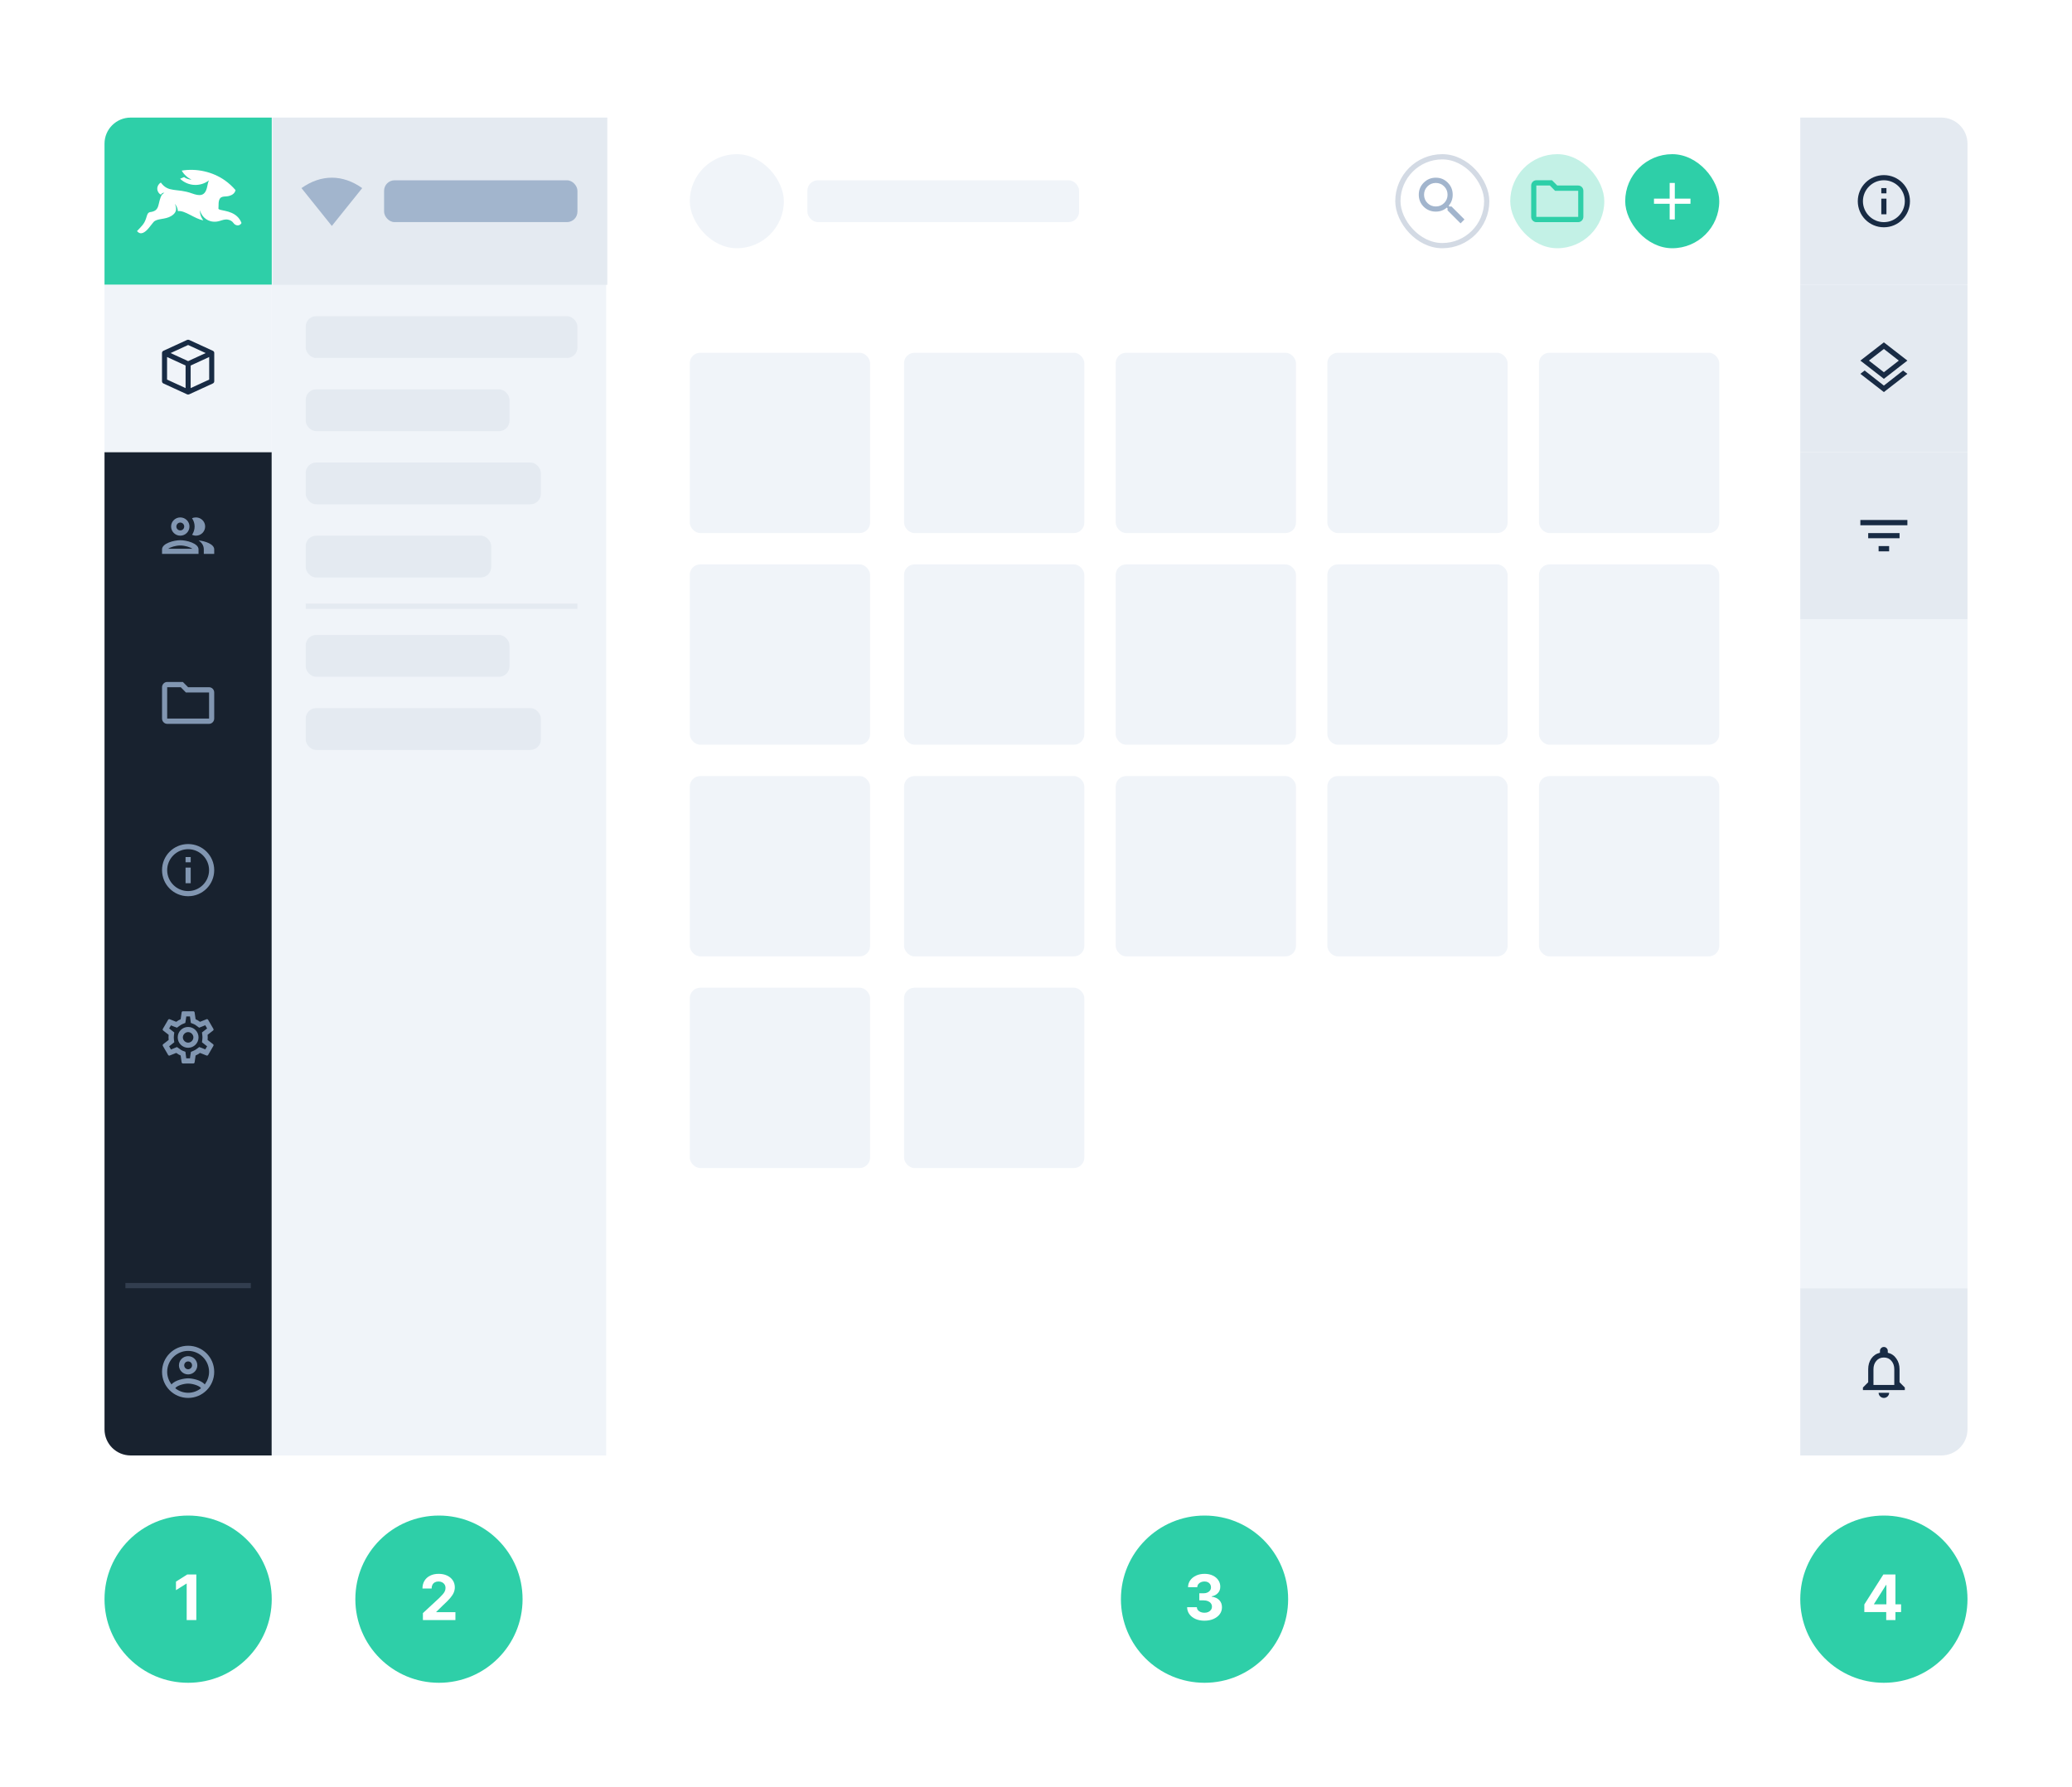 <svg xmlns="http://www.w3.org/2000/svg" width="793" height="684" fill="none" viewBox="0 0 793 684"><g filter="url(#filter0_dd)"><rect width="457" height="512" x="232" y="38" fill="#fff"/><path fill="#18222F" d="M40 166H104V550H50C44.477 550 40 545.523 40 540V166Z"/><rect width="128" height="512" x="104" y="38" fill="#F0F4F9"/><path fill="#2ECFA8" d="M40 48C40 42.477 44.477 38 50 38H104V102H40V48Z"/><rect width="64" height="64" x="40" y="102" fill="#F0F4F9"/><path fill="#8196B1" d="M69 199.734C66.656 199.734 62.016 200.906 62.016 203.25V204.984H75.984V203.25C75.984 200.906 71.344 199.734 69 199.734ZM64.359 203.016C65.203 202.406 67.219 201.75 69 201.75C70.781 201.75 72.797 202.406 73.641 203.016H64.359ZM69 198C70.922 198 72.516 196.453 72.516 194.484C72.516 192.562 70.922 191.016 69 191.016C67.078 191.016 65.484 192.562 65.484 194.484C65.484 196.453 67.078 198 69 198ZM69 192.984C69.844 192.984 70.5 193.688 70.5 194.484C70.5 195.328 69.844 195.984 69 195.984C68.156 195.984 67.5 195.328 67.5 194.484C67.5 193.688 68.156 192.984 69 192.984ZM76.031 199.828C77.203 200.672 78 201.75 78 203.25V204.984H81.984V203.25C81.984 201.234 78.516 200.062 76.031 199.828ZM75 198C76.922 198 78.516 196.453 78.516 194.484C78.516 192.562 76.922 191.016 75 191.016C74.438 191.016 73.969 191.109 73.5 191.344C74.109 192.234 74.484 193.312 74.484 194.484C74.484 195.656 74.109 196.781 73.5 197.672C73.969 197.859 74.438 198 75 198Z"/><path fill="#8196B1" d="M69.188 256L71.156 258.016H80.016V268H63.984V256H69.188ZM69.984 253.984H63.984C62.906 253.984 62.016 254.922 62.016 256V268C62.016 269.078 62.906 270.016 63.984 270.016H80.016C81.094 270.016 81.984 269.078 81.984 268V258.016C81.984 256.891 81.094 256 80.016 256H72L69.984 253.984Z"/><path fill="#8196B1" d="M71.016 320.984H72.984V323H71.016V320.984ZM71.016 325.016H72.984V331.016H71.016V325.016ZM72 316.016C66.469 316.016 62.016 320.469 62.016 326C62.016 331.531 66.469 335.984 72 335.984C77.531 335.984 81.984 331.531 81.984 326C81.984 320.469 77.531 316.016 72 316.016ZM72 334.016C67.594 334.016 63.984 330.406 63.984 326C63.984 321.594 67.594 317.984 72 317.984C76.406 317.984 80.016 321.594 80.016 326C80.016 330.406 76.406 334.016 72 334.016Z"/><path fill="#8196B1" d="M79.453 390.984C79.453 390.656 79.5 390.328 79.5 390C79.5 389.672 79.453 389.344 79.453 389.016L81.562 387.375C81.75 387.234 81.797 386.953 81.656 386.719L79.641 383.25C79.547 383.109 79.406 383.016 79.219 383.016C79.172 383.016 79.078 383.016 79.031 383.062L76.547 384.047C76.031 383.672 75.469 383.297 74.859 383.062L74.484 380.438C74.438 380.203 74.25 380.016 74.016 380.016H69.984C69.75 380.016 69.562 380.203 69.516 380.438L69.141 383.062C68.531 383.297 67.969 383.672 67.453 384.047L64.969 383.062C64.875 383.016 64.828 383.016 64.781 383.016C64.594 383.016 64.453 383.109 64.359 383.25L62.344 386.719C62.203 386.953 62.25 387.234 62.438 387.375L64.547 389.016C64.547 389.344 64.5 389.672 64.5 390C64.5 390.328 64.547 390.656 64.547 390.984L62.438 392.625C62.25 392.766 62.203 393.047 62.344 393.281L64.359 396.75C64.453 396.891 64.594 396.984 64.781 396.984C64.828 396.984 64.922 396.984 64.969 396.938L67.453 395.953C67.969 396.328 68.531 396.703 69.141 396.938L69.516 399.562C69.562 399.797 69.75 399.984 69.984 399.984H74.016C74.25 399.984 74.438 399.797 74.484 399.562L74.859 396.938C75.469 396.703 76.031 396.328 76.547 395.953L79.031 396.938C79.125 396.984 79.172 396.984 79.219 396.984C79.406 396.984 79.547 396.891 79.641 396.75L81.656 393.281C81.797 393.047 81.75 392.766 81.562 392.625L79.453 390.984ZM77.438 389.25C77.484 389.578 77.484 389.812 77.484 390C77.484 390.188 77.484 390.422 77.438 390.75L77.297 391.875L78.188 392.578L79.266 393.422L78.562 394.594L77.297 394.078L76.266 393.703L75.375 394.359C74.953 394.688 74.531 394.922 74.109 395.109L73.078 395.531L72.891 396.656L72.703 398.016H71.297L71.109 396.656L70.969 395.531L69.891 395.109C69.469 394.922 69.047 394.688 68.672 394.359L67.734 393.703L66.703 394.125L65.438 394.641L64.734 393.422L65.812 392.578L66.703 391.875L66.562 390.75C66.516 390.422 66.516 390.188 66.516 390C66.516 389.812 66.516 389.578 66.562 389.25L66.703 388.125L65.812 387.422L64.734 386.578L65.438 385.406L66.703 385.922L67.734 386.297L68.625 385.641C69.047 385.312 69.469 385.078 69.891 384.891L70.922 384.469L71.109 383.344L71.297 381.984H72.703L72.891 383.344L73.031 384.469L74.109 384.891C74.531 385.078 74.953 385.312 75.328 385.641L76.219 386.297L77.297 385.875L78.562 385.359L79.266 386.578L78.188 387.422L77.297 388.125L77.438 389.25ZM72 386.016C69.797 386.016 68.016 387.797 68.016 390C68.016 392.203 69.797 393.984 72 393.984C74.203 393.984 75.984 392.203 75.984 390C75.984 387.797 74.203 386.016 72 386.016ZM72 392.016C70.922 392.016 69.984 391.078 69.984 390C69.984 388.922 70.922 387.984 72 387.984C73.078 387.984 74.016 388.922 74.016 390C74.016 391.078 73.078 392.016 72 392.016Z"/><path fill="#8196B1" d="M72 508.016C66.469 508.016 62.016 512.469 62.016 518C62.016 523.531 66.469 527.984 72 527.984C77.531 527.984 81.984 523.531 81.984 518C81.984 512.469 77.531 508.016 72 508.016ZM67.078 524.281C67.5 523.391 70.125 522.5 72 522.5C73.875 522.5 76.5 523.391 76.922 524.281C75.562 525.359 73.875 526.016 72 526.016C70.125 526.016 68.438 525.359 67.078 524.281ZM78.375 522.828C76.922 521.094 73.453 520.484 72 520.484C70.547 520.484 67.078 521.094 65.625 522.828C64.641 521.469 63.984 519.828 63.984 518C63.984 513.594 67.594 509.984 72 509.984C76.406 509.984 80.016 513.594 80.016 518C80.016 519.828 79.359 521.469 78.375 522.828ZM72 512C70.078 512 68.484 513.547 68.484 515.516C68.484 517.438 70.078 518.984 72 518.984C73.922 518.984 75.516 517.438 75.516 515.516C75.516 513.547 73.922 512 72 512ZM72 517.016C71.156 517.016 70.5 516.312 70.5 515.516C70.5 514.672 71.156 514.016 72 514.016C72.844 514.016 73.5 514.672 73.5 515.516C73.5 516.312 72.844 517.016 72 517.016Z"/><path fill="#F0F4F9" d="M689 230H753V486H689V230Z"/><path fill="#E4EAF1" d="M689 38H743C748.523 38 753 42.477 753 48V102H689V38Z"/><path fill="#E4EAF1" d="M689 102H753V166H689V102Z"/><path fill="#E4EAF1" d="M689 166H753V230H689V166Z"/><path fill="#E4EAF1" d="M689 486H753V540C753 545.523 748.523 550 743 550H689V486Z"/><path fill="#182B44" d="M724.984 523.016V517.016C724.984 515.734 724.625 514.672 723.906 513.828C723.188 512.953 722.219 512.516 721 512.516C719.781 512.516 718.812 512.953 718.094 513.828C717.375 514.672 717.016 515.734 717.016 517.016V523.016H724.984ZM727 521.984L729.016 524V524.984H712.984V524L715 521.984V517.016C715 515.453 715.391 514.094 716.172 512.938C716.984 511.781 718.094 511.031 719.5 510.688V509.984C719.5 509.578 719.641 509.234 719.922 508.953C720.203 508.641 720.562 508.484 721 508.484C721.438 508.484 721.797 508.641 722.078 508.953C722.359 509.234 722.5 509.578 722.5 509.984V510.688C723.906 511.031 725 511.781 725.781 512.938C726.594 514.094 727 515.453 727 517.016V521.984ZM722.406 527.422C722 527.797 721.531 527.984 721 527.984C720.469 527.984 720 527.797 719.594 527.422C719.188 527.016 718.984 526.547 718.984 526.016H723.016C723.016 526.547 722.812 527.016 722.406 527.422Z"/><path fill="#182B44" d="M720.016 64.984H721.984V67H720.016V64.984ZM720.016 69.016H721.984V75.016H720.016V69.016ZM721 60.016C715.469 60.016 711.016 64.469 711.016 70C711.016 75.531 715.469 79.984 721 79.984C726.531 79.984 730.984 75.531 730.984 70C730.984 64.469 726.531 60.016 721 60.016ZM721 78.016C716.594 78.016 712.984 74.406 712.984 70C712.984 65.594 716.594 61.984 721 61.984C725.406 61.984 729.016 65.594 729.016 70C729.016 74.406 725.406 78.016 721 78.016Z"/><path fill="#182B44" d="M721 140.562L713.641 134.797L712 136.062L721 143.047L730 136.062L728.359 134.797L721 140.562ZM721 137.984L728.359 132.266L730 131L721 124.016L712 131L713.641 132.266L721 137.984ZM721 126.547L726.719 131L721 135.453L715.281 131L721 126.547Z"/><path fill="#182B44" d="M715 198.984V197.016H727V198.984H715ZM712 192H730V194.016H712V192ZM718.984 204V201.984H723.016V204H718.984Z"/><path fill="#fff" fill-rule="evenodd" d="M84.413 73.319C84.229 73.273 84.075 73.227 83.937 73.165C83.799 73.104 83.691 73.027 83.599 72.935C83.691 72.12 83.599 71.413 83.676 70.614C83.983 67.51 85.935 68.494 87.687 67.987C88.778 67.679 89.869 67.049 90.145 65.758C88.947 64.36 87.61 63.131 86.15 62.086C81.402 58.705 75.193 57.353 69.554 58.29C70.438 59.834 71.755 61.018 73.284 61.748C73.284 61.748 71.755 61.748 70.445 60.769C70.061 60.923 69.293 61.225 68.924 61.41C71.92 64.283 76.607 64.606 79.972 62.024C79.957 62.055 79.665 62.501 79.312 64.36C78.528 68.325 76.269 68.017 73.472 67.019C67.664 64.913 64.467 66.865 61.563 62.869C60.718 63.346 60.195 64.237 60.195 65.205C60.195 66.204 60.748 67.049 61.548 67.51C61.984 66.931 62.179 66.767 62.94 66.767C61.763 67.434 61.624 68.017 61.117 69.631C60.503 71.582 60.764 73.58 57.89 74.103C56.369 74.18 56.4 75.209 55.846 76.746C55.155 78.743 54.233 79.543 52.435 81.433C53.173 82.324 53.941 82.431 54.725 82.109C56.338 81.433 57.583 79.343 58.751 77.99C60.057 76.484 63.192 77.13 65.558 75.655C67.187 74.656 67.986 73.303 66.911 71.014C67.602 71.782 68.017 72.75 68.079 73.78C70.814 73.427 74.471 76.761 77.806 77.314C77.468 76.884 77.191 76.423 76.991 75.947C76.607 75.025 76.484 74.18 76.561 73.442C76.868 75.27 78.712 77.622 81.678 77.837C82.431 77.898 83.261 77.806 84.121 77.545C85.151 77.237 86.104 76.838 87.241 77.053C88.086 77.207 88.87 77.637 89.362 78.359C90.099 79.435 91.713 79.665 92.435 78.344C90.806 74.087 86.319 73.811 84.413 73.319Z" clip-rule="evenodd"/><path fill="#182B44" fill-rule="evenodd" d="M62.563 139.763L71.594 143.907C71.865 144.031 72.135 144.031 72.406 143.907L81.435 139.763C81.811 139.591 81.999 139.298 82 138.885V128.115C82 128.057 81.994 127.999 81.983 127.941C81.983 127.924 81.983 127.907 81.983 127.89C81.973 127.848 81.96 127.807 81.944 127.767L81.93 127.726C81.908 127.675 81.882 127.627 81.852 127.58L81.83 127.549C81.804 127.513 81.776 127.479 81.745 127.447L81.699 127.416C81.666 127.384 81.63 127.355 81.593 127.329L81.566 127.309C81.524 127.282 81.481 127.258 81.435 127.237L72.404 123.093C72.133 122.969 71.862 122.969 71.591 123.093L62.563 127.237C62.517 127.258 62.473 127.282 62.432 127.309L62.405 127.329C62.367 127.355 62.332 127.384 62.298 127.416L62.267 127.45C62.236 127.482 62.208 127.516 62.182 127.551L62.16 127.583C62.13 127.629 62.104 127.677 62.083 127.728L62.056 127.767C62.04 127.807 62.027 127.848 62.017 127.89C62.017 127.907 62.017 127.924 62.017 127.941C62.006 127.999 62 128.057 62 128.115V138.885C62 139.297 62.188 139.59 62.563 139.763H62.563ZM63.938 129.628L71.029 132.888V141.528L63.938 138.265V129.628ZM72.969 141.525V132.888L80.06 129.628V138.268L72.969 141.525ZM71.999 125.03L78.712 128.115L71.999 131.201L65.286 128.115L71.999 125.03Z" clip-rule="evenodd"/><rect width="104" height="16" x="117" y="114" fill="#E4EAF1" rx="4"/><rect width="104" height="16" x="309" y="62" fill="#F0F4F9" rx="4"/><rect width="69" height="69" x="264" y="128" fill="#F0F4F9" rx="4"/><rect width="69" height="69" x="264" y="209" fill="#F0F4F9" rx="4"/><rect width="69" height="69" x="264" y="290" fill="#F0F4F9" rx="4"/><rect width="69" height="69" x="264" y="371" fill="#F0F4F9" rx="4"/><rect width="69" height="69" x="508" y="128" fill="#F0F4F9" rx="4"/><rect width="69" height="69" x="589" y="128" fill="#F0F4F9" rx="4"/><rect width="69" height="69" x="508" y="209" fill="#F0F4F9" rx="4"/><rect width="69" height="69" x="589" y="209" fill="#F0F4F9" rx="4"/><rect width="69" height="69" x="508" y="290" fill="#F0F4F9" rx="4"/><rect width="69" height="69" x="589" y="290" fill="#F0F4F9" rx="4"/><rect width="69" height="69" x="346" y="128" fill="#F0F4F9" rx="4"/><rect width="69" height="69" x="346" y="209" fill="#F0F4F9" rx="4"/><rect width="69" height="69" x="346" y="290" fill="#F0F4F9" rx="4"/><rect width="69" height="69" x="346" y="371" fill="#F0F4F9" rx="4"/><rect width="69" height="69" x="427" y="128" fill="#F0F4F9" rx="4"/><rect width="69" height="69" x="427" y="209" fill="#F0F4F9" rx="4"/><rect width="69" height="69" x="427" y="290" fill="#F0F4F9" rx="4"/><rect width="36" height="36" x="264" y="52" fill="#F0F4F9" rx="18"/><rect width="78" height="16" x="117" y="142" fill="#E4EAF1" rx="4"/><rect width="78" height="16" x="117" y="236" fill="#E4EAF1" rx="4"/><rect width="71" height="16" x="117" y="198" fill="#E4EAF1" rx="4"/><rect width="90" height="16" x="117" y="170" fill="#E4EAF1" rx="4"/><rect width="90" height="16" x="117" y="264" fill="#E4EAF1" rx="4"/><rect width="36" height="36" x="622" y="52" fill="#2ECFA8" rx="18"/><path fill="#fff" d="M646.984 70.984H640.984V76.984H639.016V70.984H633.016V69.016H639.016V63.016H640.984V69.016H646.984V70.984Z"/><rect width="36" height="36" x="578" y="52" fill="#C3F1E6" rx="18"/><path fill="#2ECFA8" d="M593.188 64L595.156 66.016H604.016V76H587.984V64H593.188ZM593.984 61.984H587.984C586.906 61.984 586.016 62.922 586.016 64V76C586.016 77.078 586.906 78.016 587.984 78.016H604.016C605.094 78.016 605.984 77.078 605.984 76V66.016C605.984 64.891 605.094 64 604.016 64H596L593.984 61.984Z"/><rect width="34" height="34" x="535" y="53" fill="#fff" stroke="#D3DAE4" stroke-width="2" rx="17"/><path fill="#A2B5CD" d="M546.328 70.703C547.203 71.578 548.266 72.016 549.516 72.016C550.766 72.016 551.828 71.578 552.703 70.703C553.578 69.828 554.016 68.766 554.016 67.516C554.016 66.266 553.578 65.203 552.703 64.328C551.828 63.453 550.766 63.016 549.516 63.016C548.266 63.016 547.203 63.453 546.328 64.328C545.453 65.203 545.016 66.266 545.016 67.516C545.016 68.766 545.453 69.828 546.328 70.703ZM555.516 72.016L560.484 76.984L558.984 78.484L554.016 73.516V72.719L553.734 72.438C552.547 73.469 551.141 73.984 549.516 73.984C547.703 73.984 546.156 73.359 544.875 72.109C543.625 70.859 543 69.328 543 67.516C543 65.703 543.625 64.172 544.875 62.922C546.156 61.641 547.703 61 549.516 61C551.328 61 552.859 61.641 554.109 62.922C555.359 64.172 555.984 65.703 555.984 67.516C555.984 69.141 555.469 70.547 554.438 71.734L554.719 72.016H555.516Z"/><rect width="128" height="64" x="104.435" y="38" fill="#E4EAF1"/><rect width="104" height="2" x="117" y="224" fill="#E4EAF1"/><rect width="48" height="2" x="48" y="484" fill="#8196B1" opacity=".25"/><path fill="#A2B5CD" d="M127 79.469L115.375 64.984C119.156 62.328 123.031 61 127 61C130.969 61 134.844 62.328 138.625 64.984L127 79.469Z"/><rect width="74" height="16" x="147" y="62" fill="#A2B5CD" rx="4"/></g><circle cx="72" cy="612" r="32" fill="#2ECFA8"/><circle cx="168" cy="612" r="32" fill="#2ECFA8"/><circle cx="721" cy="612" r="32" fill="#2ECFA8"/><path fill="#fff" d="M75.137 602.545V620H71.447V606.048H71.345L67.348 608.554V605.281L71.669 602.545H75.137Z"/><path fill="#fff" d="M161.856 620V617.341L168.069 611.588C168.598 611.077 169.041 610.616 169.399 610.207C169.762 609.798 170.038 609.398 170.225 609.006C170.413 608.608 170.507 608.179 170.507 607.719C170.507 607.207 170.39 606.767 170.157 606.398C169.924 606.023 169.606 605.736 169.203 605.537C168.799 605.332 168.342 605.23 167.831 605.23C167.297 605.23 166.831 605.338 166.433 605.554C166.035 605.77 165.728 606.08 165.512 606.483C165.297 606.886 165.189 607.366 165.189 607.923H161.686C161.686 606.781 161.944 605.79 162.461 604.949C162.978 604.108 163.703 603.457 164.635 602.997C165.566 602.537 166.64 602.307 167.856 602.307C169.106 602.307 170.194 602.528 171.12 602.972C172.052 603.409 172.777 604.017 173.294 604.795C173.811 605.574 174.069 606.466 174.069 607.472C174.069 608.131 173.939 608.781 173.677 609.423C173.422 610.065 172.964 610.778 172.305 611.562C171.646 612.341 170.717 613.276 169.518 614.366L166.97 616.864V616.983H174.299V620H161.856Z"/><circle cx="461" cy="612" r="32" fill="#2ECFA8"/><path fill="#fff" d="M460.956 620.239C459.684 620.239 458.55 620.02 457.556 619.582C456.567 619.139 455.786 618.531 455.212 617.759C454.644 616.98 454.351 616.082 454.334 615.065H458.05C458.073 615.491 458.212 615.866 458.468 616.19C458.729 616.509 459.076 616.756 459.507 616.932C459.939 617.108 460.425 617.196 460.965 617.196C461.527 617.196 462.025 617.097 462.456 616.898C462.888 616.699 463.226 616.423 463.471 616.071C463.715 615.719 463.837 615.312 463.837 614.852C463.837 614.386 463.706 613.974 463.445 613.616C463.189 613.253 462.82 612.969 462.337 612.764C461.86 612.56 461.292 612.457 460.632 612.457H459.005V609.747H460.632C461.189 609.747 461.681 609.651 462.107 609.457C462.539 609.264 462.874 608.997 463.113 608.656C463.351 608.31 463.471 607.906 463.471 607.446C463.471 607.009 463.365 606.625 463.155 606.295C462.951 605.96 462.661 605.699 462.286 605.511C461.917 605.324 461.485 605.23 460.99 605.23C460.49 605.23 460.033 605.321 459.618 605.503C459.203 605.679 458.871 605.932 458.621 606.261C458.371 606.591 458.238 606.977 458.221 607.42H454.684C454.701 606.415 454.988 605.528 455.544 604.761C456.101 603.994 456.851 603.395 457.794 602.963C458.743 602.526 459.814 602.307 461.007 602.307C462.212 602.307 463.266 602.526 464.169 602.963C465.073 603.401 465.775 603.991 466.275 604.736C466.78 605.474 467.03 606.304 467.025 607.224C467.03 608.202 466.726 609.017 466.113 609.67C465.505 610.324 464.712 610.739 463.735 610.915V611.051C465.019 611.216 465.996 611.662 466.667 612.389C467.343 613.111 467.678 614.014 467.672 615.099C467.678 616.094 467.391 616.977 466.811 617.75C466.238 618.523 465.445 619.131 464.434 619.574C463.422 620.017 462.263 620.239 460.956 620.239Z"/><path fill="#fff" d="M713.518 616.932V614.026L720.805 602.545H723.31V606.568H721.827L717.234 613.838V613.974H727.589V616.932H713.518ZM721.896 620V616.045L721.964 614.759V602.545H725.424V620H721.896Z"/><defs><filter id="filter0_dd" width="793" height="592" x="0" y="0" color-interpolation-filters="sRGB" filterUnits="userSpaceOnUse"><feFlood flood-opacity="0" result="BackgroundImageFix"/><feColorMatrix in="SourceAlpha" type="matrix" values="0 0 0 0 0 0 0 0 0 0 0 0 0 0 0 0 0 0 127 0"/><feOffset dy="2"/><feGaussianBlur stdDeviation="20"/><feColorMatrix type="matrix" values="0 0 0 0 0.09 0 0 0 0 0.161 0 0 0 0 0.251 0 0 0 0.05 0"/><feBlend in2="BackgroundImageFix" mode="normal" result="effect1_dropShadow"/><feColorMatrix in="SourceAlpha" type="matrix" values="0 0 0 0 0 0 0 0 0 0 0 0 0 0 0 0 0 0 127 0"/><feOffset dy="5"/><feGaussianBlur stdDeviation="5"/><feColorMatrix type="matrix" values="0 0 0 0 0.09 0 0 0 0 0.161 0 0 0 0 0.251 0 0 0 0.1 0"/><feBlend in2="effect1_dropShadow" mode="normal" result="effect2_dropShadow"/><feBlend in="SourceGraphic" in2="effect2_dropShadow" mode="normal" result="shape"/></filter></defs></svg>